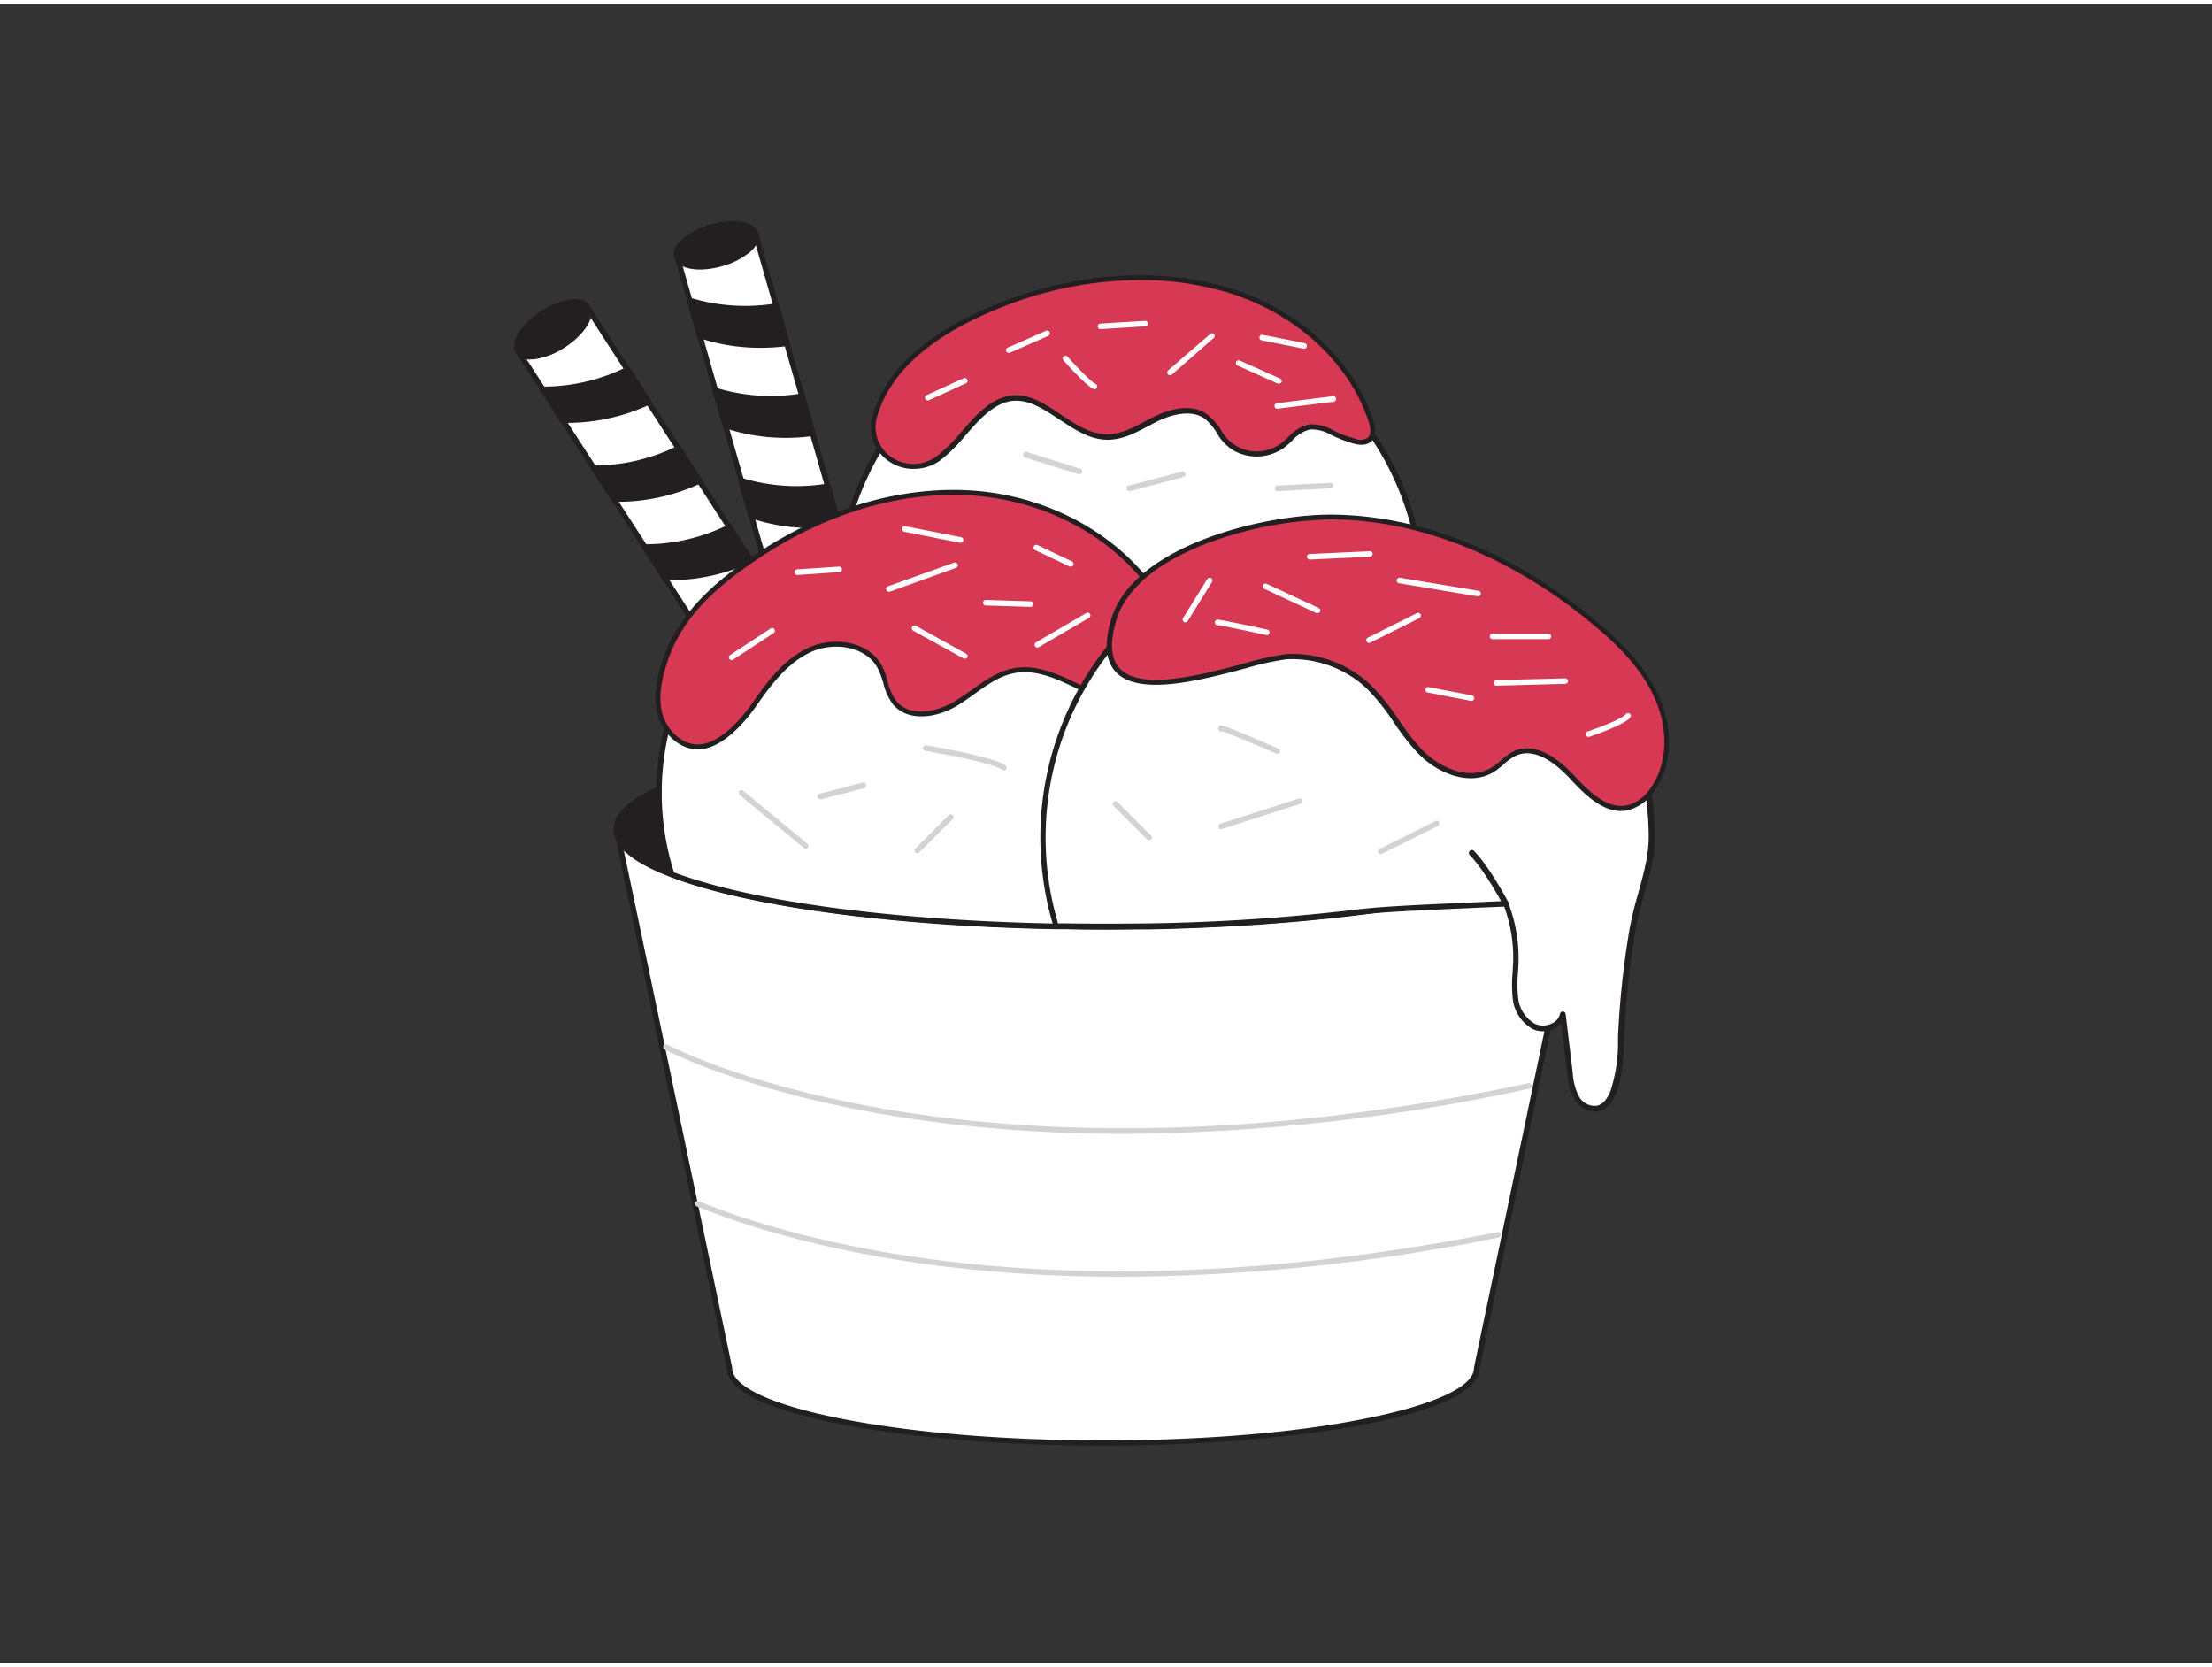 <svg xmlns="http://www.w3.org/2000/svg" viewBox="0 0 400 300" width="406" height="306" class="illustration styles_illustrationTablet__1DWOa"><rect x="0" y="0" width="400" height="300" fill="#333333" stroke="none"/><g id="_416_ice_cream_flatline" data-name="#416_ice_cream_flatline"><path d="M106.15,54.78l51.06,79c1,1.57-.94,4.64-4.36,6.85s-7,2.74-8,1.17a1.35,1.35,0,0,1-.18-.41l-.06,0L93.75,62.8Z" fill="#fff"></path><path d="M147,143.16a3,3,0,0,1-2.63-1.13,1.51,1.51,0,0,1-.15-.28.2.2,0,0,1-.09-.09L93.33,63.08a.52.52,0,0,1-.07-.38.55.55,0,0,1,.22-.32l12.4-8a.5.5,0,0,1,.69.15l51.06,79c1.18,1.83-.8,5.14-4.51,7.54A12,12,0,0,1,147,143.16ZM144.88,141a.49.49,0,0,1,.23.26.91.91,0,0,0,.12.28c.74,1.14,3.94.89,7.35-1.32s4.95-5,4.21-6.16L106,55.48,94.44,63Z" fill="#231f20"></path><path d="M142,137.21a2,2,0,0,0,.18.42l-.24-.38Z" fill="#fff"></path><path d="M142.13,138.12a.52.52,0,0,1-.42-.22h0l-.24-.38a.53.53,0,0,1-.07-.37.5.5,0,0,1,.22-.32.63.63,0,0,1,.48-.07.51.51,0,0,1,.33.31,1.55,1.55,0,0,0,.12.28h0a.5.5,0,0,1-.14.69A.48.48,0,0,1,142.13,138.12Z" fill="#231f20"></path><ellipse cx="99.95" cy="58.8" rx="7.38" ry="3.38" transform="translate(-15.91 63.7) rotate(-32.89)" fill="#231f20"></ellipse><path d="M96,64.25A3,3,0,0,1,93.3,63.1c-.61-1-.43-2.28.52-3.77A14.7,14.7,0,0,1,103,53.42c1.74-.25,3,.13,3.64,1.08,1.2,1.84-.79,5.18-4.52,7.59a13.4,13.4,0,0,1-5.14,2.08A6.94,6.94,0,0,1,96,64.25Zm8-9.83a5.21,5.21,0,0,0-.85.07,13.77,13.77,0,0,0-8.39,5.42c-.69,1.09-.88,2-.52,2.6s1.31.78,2.59.6a12.41,12.41,0,0,0,4.71-1.92c3.38-2.19,4.93-5,4.2-6.11A2,2,0,0,0,104,54.42Z" fill="#231f20"></path><path d="M113.5,66.15,117.26,72a34.67,34.67,0,0,1-15.51,3.21l-3.52-5.44A34,34,0,0,0,113.5,66.15Z" fill="#231f20"></path><path d="M102.79,75.73l-1.06,0a.56.56,0,0,1-.44-.25L97.78,70a.54.54,0,0,1,0-.56.52.52,0,0,1,.48-.27,33.93,33.93,0,0,0,15-3.53.55.55,0,0,1,.69.19l3.75,5.81a.53.53,0,0,1,.07.44.55.55,0,0,1-.29.34A35.53,35.53,0,0,1,102.79,75.73ZM102,74.64a34.16,34.16,0,0,0,14.43-2.91l-3.16-4.89a35.07,35.07,0,0,1-14.09,3.43Z" fill="#231f20"></path><path d="M122.71,80.39l3.75,5.8A34.76,34.76,0,0,1,111,89.41L107.43,84A34.33,34.33,0,0,0,122.71,80.39Z" fill="#231f20"></path><path d="M112,90h-1a.56.56,0,0,1-.44-.25L107,84.26a.56.56,0,0,1,0-.56.44.44,0,0,1,.48-.27,33.78,33.78,0,0,0,15-3.53.54.54,0,0,1,.68.2l3.76,5.8a.56.56,0,0,1,.06.44.52.52,0,0,1-.29.34A35.46,35.46,0,0,1,112,90Zm-.7-1.08A34.3,34.3,0,0,0,125.67,86l-3.16-4.88a35.17,35.17,0,0,1-14.09,3.42Z" fill="#231f20"></path><path d="M131.91,94.62l3.76,5.81a34.67,34.67,0,0,1-15.51,3.21l-3.52-5.44A34.13,34.13,0,0,0,131.91,94.62Z" fill="#231f20"></path><path d="M121.2,104.19h-1.06a.56.56,0,0,1-.44-.25l-3.51-5.43a.54.54,0,0,1,0-.56.47.47,0,0,1,.48-.27,33.9,33.9,0,0,0,15-3.53.54.54,0,0,1,.69.19l3.75,5.81a.53.53,0,0,1,.07.44.58.58,0,0,1-.29.34A35.38,35.38,0,0,1,121.2,104.19Zm-.75-1.08a34,34,0,0,0,14.43-2.91l-3.16-4.89a35.19,35.19,0,0,1-14.09,3.43Z" fill="#231f20"></path><path d="M141.12,108.86l3.76,5.81a34.72,34.72,0,0,1-15.52,3.21l-3.52-5.45A34.16,34.16,0,0,0,141.12,108.86Z" fill="#231f20"></path><path d="M130.41,118.43c-.35,0-.71,0-1.06,0a.52.52,0,0,1-.44-.24l-3.52-5.44a.56.56,0,0,1,0-.56.55.55,0,0,1,.47-.27h0a34,34,0,0,0,15-3.53.54.54,0,0,1,.68.2l3.76,5.81a.53.53,0,0,1,.07.44.56.56,0,0,1-.3.34A35.33,35.33,0,0,1,130.41,118.43Zm-.75-1.08a34.13,34.13,0,0,0,14.43-2.91l-3.17-4.9A35,35,0,0,1,126.83,113Z" fill="#231f20"></path><path d="M150.33,123.1l3.75,5.8a34.67,34.67,0,0,1-15.51,3.21l-3.52-5.44A34.3,34.3,0,0,0,150.33,123.1Z" fill="#231f20"></path><path d="M139.61,132.66h-1.06a.56.56,0,0,1-.44-.25L134.6,127a.52.52,0,0,1,0-.55.56.56,0,0,1,.47-.28h0a34,34,0,0,0,15-3.52.54.54,0,0,1,.68.19l3.75,5.81a.53.53,0,0,1,.07.44.54.54,0,0,1-.29.34A35.38,35.38,0,0,1,139.61,132.66Zm-.75-1.08a34.32,34.32,0,0,0,14.43-2.91l-3.16-4.89A35,35,0,0,1,136,127.21Z" fill="#231f20"></path><path d="M136.63,41.62,162.53,132c.52,1.8-2.24,4.17-6.16,5.29s-7.52.58-8-1.22a1.61,1.61,0,0,1-.05-.44l-.07,0-25.78-90Z" fill="#fff"></path><path d="M152.47,138.38a9.76,9.76,0,0,1-1.47-.11c-1.73-.26-2.84-1-3.15-2.06a2.65,2.65,0,0,1-.06-.3.52.52,0,0,1-.06-.13L122,45.82a.51.51,0,0,1,0-.38.52.52,0,0,1,.3-.24l14.19-4.06a.49.49,0,0,1,.62.34L163,131.87c.31,1.07-.25,2.28-1.57,3.41a13.26,13.26,0,0,1-4.94,2.49A14.84,14.84,0,0,1,152.47,138.38Zm-3.83-3.06a.45.45,0,0,1,.14.31,1.42,1.42,0,0,0,0,.31c.19.66,1,1.15,2.34,1.35a12.47,12.47,0,0,0,5.08-.48,12.2,12.2,0,0,0,4.56-2.29c1-.85,1.45-1.72,1.26-2.38L136.29,42.23,123.05,46Z" fill="#231f20"></path><path d="M146.92,130.89a1.68,1.68,0,0,0,.06.45l-.13-.43Z" fill="#fff"></path><path d="M147,131.84a.49.49,0,0,1-.48-.36l-.13-.43a.51.51,0,0,1,.34-.62.62.62,0,0,1,.48.07.5.5,0,0,1,.23.4.87.87,0,0,0,0,.3.51.51,0,0,1-.35.62Z" fill="#231f20"></path><ellipse cx="129.53" cy="43.65" rx="7.38" ry="3.38" transform="translate(-7.01 37.37) rotate(-15.99)" fill="#231f20"></ellipse><path d="M126.57,48a10,10,0,0,1-1.48-.11c-1.73-.26-2.86-1-3.17-2.09s.25-2.3,1.59-3.45a14.74,14.74,0,0,1,10.46-3c1.74.27,2.87,1,3.18,2.09h0c.31,1.08-.26,2.31-1.59,3.45a13.32,13.32,0,0,1-4.95,2.5A14.85,14.85,0,0,1,126.57,48Zm5.92-7.68a13.56,13.56,0,0,0-3.74.57,12.24,12.24,0,0,0-4.54,2.28c-1,.84-1.44,1.69-1.26,2.34s1,1.13,2.3,1.32a13.72,13.72,0,0,0,9.61-2.75c1-.84,1.44-1.7,1.25-2.34h0c-.18-.65-1-1.13-2.3-1.32A7.86,7.86,0,0,0,132.49,40.35Z" fill="#231f20"></path><path d="M140.36,54.63l1.91,6.65a34.7,34.7,0,0,1-15.78-1.44l-1.78-6.22A34.2,34.2,0,0,0,140.36,54.63Z" fill="#231f20"></path><path d="M137.42,62.15a34.55,34.55,0,0,1-11.1-1.8A.55.55,0,0,1,126,60l-1.78-6.22a.54.54,0,0,1,.14-.54.52.52,0,0,1,.54-.12,33.89,33.89,0,0,0,15.41,1,.54.54,0,0,1,.6.38l1.9,6.65a.54.54,0,0,1-.06.45.58.58,0,0,1-.38.24A36.42,36.42,0,0,1,137.42,62.15Zm-10.49-2.73a34.19,34.19,0,0,0,14.65,1.41L140,55.23a35.07,35.07,0,0,1-14.47-.81Z" fill="#231f20"></path><path d="M145,70.93l1.91,6.65a35,35,0,0,1-15.78-1.44l-1.79-6.23A34.23,34.23,0,0,0,145,70.93Z" fill="#231f20"></path><path d="M142.09,78.44A34.79,34.79,0,0,1,131,76.65a.55.55,0,0,1-.35-.36l-1.78-6.23a.54.54,0,0,1,.14-.54.53.53,0,0,1,.54-.12,33.75,33.75,0,0,0,15.41,1,.54.54,0,0,1,.6.38l1.9,6.65a.52.52,0,0,1-.06.44.56.56,0,0,1-.38.24A36.54,36.54,0,0,1,142.09,78.44ZM131.6,75.72a34.33,34.33,0,0,0,14.65,1.4l-1.61-5.59a35.13,35.13,0,0,1-14.48-.82Z" fill="#231f20"></path><path d="M149.7,87.22l1.91,6.65a34.7,34.7,0,0,1-15.78-1.44L134,86.21A34.12,34.12,0,0,0,149.7,87.22Z" fill="#231f20"></path><path d="M146.75,94.74a34.45,34.45,0,0,1-11.09-1.8.55.55,0,0,1-.35-.36l-1.78-6.22a.54.54,0,0,1,.14-.54.53.53,0,0,1,.54-.12,33.76,33.76,0,0,0,15.41,1,.55.55,0,0,1,.6.38l1.9,6.66a.52.52,0,0,1-.06.44.6.6,0,0,1-.38.24A36.58,36.58,0,0,1,146.75,94.74ZM136.27,92a34.19,34.19,0,0,0,14.65,1.41l-1.61-5.6A35.12,35.12,0,0,1,134.83,87Z" fill="#231f20"></path><path d="M154.37,103.52l1.91,6.65a34.7,34.7,0,0,1-15.78-1.44l-1.79-6.23A34.22,34.22,0,0,0,154.37,103.52Z" fill="#231f20"></path><path d="M151.43,111a34.55,34.55,0,0,1-11.1-1.8.55.55,0,0,1-.35-.36l-1.78-6.23a.54.54,0,0,1,.14-.54.56.56,0,0,1,.54-.12,33.88,33.88,0,0,0,15.41,1,.56.56,0,0,1,.6.38l1.9,6.66a.52.52,0,0,1-.06.44.6.6,0,0,1-.38.24A36.54,36.54,0,0,1,151.43,111Zm-10.49-2.73a34.19,34.19,0,0,0,14.65,1.41l-1.61-5.6a35.12,35.12,0,0,1-14.48-.82Z" fill="#231f20"></path><path d="M159,119.82l1.9,6.65A34.69,34.69,0,0,1,145.17,125l-1.79-6.22A34.22,34.22,0,0,0,159,119.82Z" fill="#231f20"></path><path d="M156.09,127.34a34.58,34.58,0,0,1-11.1-1.81.53.53,0,0,1-.34-.36L142.87,119a.54.54,0,0,1,.14-.54.53.53,0,0,1,.54-.12,33.89,33.89,0,0,0,15.41,1,.56.56,0,0,1,.6.38l1.9,6.65a.53.53,0,0,1-.44.68A36.43,36.43,0,0,1,156.09,127.34Zm-10.48-2.74A33.89,33.89,0,0,0,160.26,126l-1.61-5.59a35.12,35.12,0,0,1-14.48-.82Z" fill="#231f20"></path><path d="M111.49,149.18l20.42,97.47c0,7.47,30.25,13.53,67.57,13.53s67.57-6.06,67.57-13.53l20.42-97.47Z" fill="#fff"></path><path d="M199.48,260.68c-33.39,0-67.93-5.22-68.07-14L111,149.29a.53.53,0,0,1,.1-.42.51.51,0,0,1,.39-.19h176a.51.51,0,0,1,.39.19.53.53,0,0,1,.1.42L267.55,246.7C267.41,255.46,232.87,260.68,199.48,260.68Zm-87.38-111,20.3,96.87s0,.07,0,.1c0,3.3,7.06,6.61,19.39,9.08,12.73,2.55,29.66,4,47.68,4s35-1.4,47.68-4c12.32-2.47,19.39-5.78,19.39-9.08a.34.34,0,0,1,0-.1l20.29-96.87Z" fill="#231f20"></path><path d="M287.47,149.19c0,1.41-.84,2.79-2.41,4.1a24.21,24.21,0,0,1-6.18,3.5c-13,5.44-39.5,9.33-70.8,9.94q-4.23.08-8.6.08c-2.23,0-4.45,0-6.64-.05l-1.86,0c-30.27-.57-56-4.22-69.5-9.38-6.39-2.43-10-5.21-10-8.15,0-2.58,2.74-5,7.68-7.21,12.12-5.41,37.44-9.37,67.73-10.24,1.69,0,3.38-.09,5.09-.11,2.47,0,5-.07,7.49-.07,4.73,0,9.37.08,13.89.23,31,1,56.6,5.2,67.89,10.88a20.18,20.18,0,0,1,3.8,2.4C286.63,146.39,287.47,147.77,287.47,149.19Z" fill="#231f20"></path><path d="M199.48,167.35q-3.34,0-6.65-.06l-1.87,0c-29.72-.57-55.77-4.09-69.67-9.42-6.86-2.61-10.34-5.52-10.34-8.65,0-2.75,2.69-5.34,8-7.7,12.49-5.58,37.89-9.42,67.93-10.28,1.69-.05,3.39-.09,5.11-.12,2.34,0,4.79-.06,7.49-.06,4.8,0,9.48.07,13.91.22,30.51,1,56.61,5.15,68.11,10.94a20.07,20.07,0,0,1,3.91,2.47c1.72,1.45,2.59,3,2.59,4.53s-.87,3.07-2.59,4.51a24.85,24.85,0,0,1-6.32,3.59c-13.29,5.56-40.5,9.38-71,10C205.26,167.32,202.36,167.35,199.48,167.35Zm0-35.25c-2.69,0-5.13,0-7.48.07-1.71,0-3.4.07-5.09.11-29.46.85-55.34,4.75-67.52,10.19-4.82,2.14-7.37,4.46-7.37,6.72,0,2.6,3.34,5.25,9.65,7.65,13.8,5.29,39.71,8.78,69.32,9.34l1.85,0c5,.08,10.22.07,15.23,0,30.37-.59,57.43-4.38,70.61-9.89a23.9,23.9,0,0,0,6-3.42c1.47-1.23,2.21-2.47,2.21-3.69s-.74-2.48-2.21-3.71a20,20,0,0,0-3.7-2.33c-11.37-5.72-37.3-9.87-67.66-10.82C208.94,132.18,204.27,132.1,199.48,132.1Z" fill="#231f20"></path><circle cx="204.42" cy="107.68" r="52.93" fill="#fff"></circle><path d="M204.42,161.11a53.43,53.43,0,1,1,53.43-53.43A53.49,53.49,0,0,1,204.42,161.11Zm0-105.86a52.43,52.43,0,1,0,52.43,52.43A52.49,52.49,0,0,0,204.42,55.25Z" fill="#231f20"></path><path d="M208.08,166.73q-4.23.08-8.6.08c-2.23,0-4.45,0-6.64-.05-31.07-.46-57.63-4.16-71.36-9.42a47.74,47.74,0,0,1-2.31-13.71q0-.84,0-1.65a47.72,47.72,0,1,1,88.91,24.75Z" fill="#fff"></path><path d="M199.48,167.31q-3.34,0-6.65-.05c-30.53-.45-57.27-4-71.53-9.45a.53.53,0,0,1-.3-.32,48.27,48.27,0,0,1-2.33-13.85q0-.85,0-1.68a48.22,48.22,0,1,1,89.84,25,.48.48,0,0,1-.42.25C205.26,167.28,202.36,167.31,199.48,167.31Zm8.6-.58h0ZM121.88,157c14.21,5.38,40.7,8.85,71,9.3,4.94.08,10,.07,14.95,0a47,47,0,0,0,6.31-24.62,47.87,47.87,0,0,0-1.21-9.71A47.23,47.23,0,0,0,119.67,142c0,.55,0,1.09,0,1.63A47.6,47.6,0,0,0,121.88,157Z" fill="#231f20"></path><path d="M136.57,126.42c2.68-3.9,5.73-7.85,10.06-9.75s10.28-1,12.5,3.23c1.08,2,1.18,4.54,2.61,6.33,2.54,3.19,7.68,2.34,11.16.23s6.57-5.23,10.58-5.94c4.68-.84,9.17,1.81,13.49,3.82s9.86,3.27,13.48.19c4.11-3.5,3-10.18.39-14.91-6.72-12.4-20.55-20.07-34.6-21.17s-28.15,3.79-39.8,11.72c-6.85,4.66-13.12,10-15.93,17.89-1.15,3.23-2,6.73-1.23,10.07s3.76,6.36,7.19,6.17C130.49,134.07,134.45,129.49,136.57,126.42Z" fill="#d73853"></path><path d="M126.15,134.76c-3.6,0-6.52-3.26-7.3-6.53-.87-3.62.21-7.42,1.24-10.32,3-8.32,9.8-13.82,16.1-18.11C148.88,91.16,163.11,87,176.27,88c15,1.18,28.44,9.38,35,21.4,2.78,5.13,3.71,11.9-.49,15.47s-10.55,1.46-14-.13q-.89-.4-1.77-.84c-3.71-1.79-7.55-3.64-11.45-2.94-2.73.48-5,2.1-7.36,3.8-1,.71-2,1.44-3.06,2.08-3.85,2.33-9.12,3-11.75-.33a10.59,10.59,0,0,1-1.67-3.76,14.61,14.61,0,0,0-1-2.64c-2.13-4-7.89-4.8-11.93-3-4.32,1.9-7.36,6-9.88,9.59-1.61,2.34-5.86,7.82-10.44,8.08Zm46.16-46c-11.83,0-24.34,4.12-35.62,11.8-6.18,4.2-12.89,9.59-15.76,17.67-1,2.79-2,6.42-1.22,9.81.73,3,3.45,6,6.73,5.83,4.19-.23,8.22-5.45,9.76-7.69h0c2.58-3.74,5.72-7.91,10.25-9.9s10.71-1,13.07,3.43a14.68,14.68,0,0,1,1,2.81,9.81,9.81,0,0,0,1.52,3.45c2.3,2.89,7.07,2.25,10.58.12,1-.61,2-1.33,3-2,2.36-1.69,4.8-3.44,7.72-4,4.19-.75,8.16,1.16,12,3l1.77.84c3.21,1.49,9.17,3.51,13,.26s2.89-9.55.28-14.36C204.07,98.07,191,90.05,176.2,88.89,174.91,88.79,173.61,88.74,172.31,88.74Z" fill="#231f20"></path><path d="M298.7,150.68c0,5.46-2.53,11.21-3.46,16.67a156.83,156.83,0,0,0-2.09,19.46c-.16,3.33-.22,6.75-1.43,9.86a4.59,4.59,0,0,1-2.63,3,3.69,3.69,0,0,1-3.95-1.85,10.81,10.81,0,0,1-1.22-4.49l-1.28-10.64c-.43,2.12-3.25,3.09-5.21,2.17a6.69,6.69,0,0,1-3.37-5.25,39.21,39.21,0,0,1,.06-6.5,26.85,26.85,0,0,0-1.83-10.41c-18.71.8-22.58,1-27.48,1.61a366.47,366.47,0,0,1-36.73,2.43q-4.23.08-8.6.08c-2.23,0-4.45,0-6.64-.05l-1.86,0a55.05,55.05,0,1,1,107.72-16Z" fill="#fff"></path><path d="M288.32,200.27a4.51,4.51,0,0,1-3.61-2.2,11.46,11.46,0,0,1-1.29-4.69l-1.09-9a3.92,3.92,0,0,1-1.15.87,4.68,4.68,0,0,1-4,.1,7.12,7.12,0,0,1-3.64-5.63,22.9,22.9,0,0,1,0-4.68c0-.63.07-1.27.09-1.9A26.72,26.72,0,0,0,272,163.2c-18.79.81-22.36,1-27.09,1.59a362.62,362.62,0,0,1-36.78,2.44c-5,.09-10.23.1-15.26,0l-1.86,0a.51.51,0,0,1-.47-.35,55.3,55.3,0,0,1-2.41-16.19,55.46,55.46,0,0,1,16.31-39.31,55.55,55.55,0,0,1,94.8,39.31c0,3.44-1,7-1.94,10.43-.58,2.09-1.18,4.26-1.53,6.32a158.2,158.2,0,0,0-2.08,19.4l0,.75c-.13,3.1-.27,6.32-1.42,9.27-.71,1.81-1.7,2.92-3,3.29A3.18,3.18,0,0,1,288.32,200.27Zm-5.68-18.09h0a.5.5,0,0,1,.48.44l1.28,10.64a10.53,10.53,0,0,0,1.14,4.29,3.24,3.24,0,0,0,3.38,1.63c.95-.28,1.73-1.18,2.32-2.69a28.29,28.29,0,0,0,1.35-9l0-.75a159.78,159.78,0,0,1,2.09-19.51,65.33,65.33,0,0,1,1.56-6.43c.93-3.37,1.9-6.86,1.9-10.16A54.56,54.56,0,0,0,192.46,131.8a53.93,53.93,0,0,0-2.13,7.31,54.61,54.61,0,0,0,1,27.12l1.49,0c5,.08,10.22.06,15.23,0a363.8,363.8,0,0,0,36.68-2.43c4.79-.58,8.39-.79,27.52-1.62a.49.49,0,0,1,.49.32,27.7,27.7,0,0,1,1.86,10.62c0,.64-.06,1.29-.09,1.93a22.25,22.25,0,0,0,0,4.47,6.14,6.14,0,0,0,3.08,4.88,3.64,3.64,0,0,0,3.09-.1,2.51,2.51,0,0,0,1.42-1.72A.49.49,0,0,1,282.64,182.18Z" fill="#231f20"></path><path d="M232.6,118a20,20,0,0,1,14.89,5.44c3.58,3.43,5.77,8.08,9.2,11.66s9.13,5.93,13.31,3.27c1.39-.88,2.46-2.24,4-2.91,3.69-1.66,7.68,1.44,10.42,4.42s6.27,6.39,10.19,5.39a7.75,7.75,0,0,0,4.21-3.23c3.34-4.73,3.18-11.29.85-16.59s-6.53-9.54-11-13.28c-13.44-11.36-30.34-19.35-47.94-19.43-11.58-.06-35.45,5.35-39.36,18.61C195.38,131.65,225.41,118.47,232.6,118Z" fill="#d73853"></path><path d="M293.14,145.92c-3.33,0-6.32-2.7-9.09-5.7-2.6-2.84-6.44-5.88-9.91-4.32a9.27,9.27,0,0,0-2.23,1.58,16.54,16.54,0,0,1-1.67,1.3c-4.34,2.77-10.27.41-13.87-3.35a44.17,44.17,0,0,1-4.33-5.56,39.52,39.52,0,0,0-4.86-6.08,19.67,19.67,0,0,0-14.55-5.31h0a49.24,49.24,0,0,0-7.28,1.61c-8.14,2.16-19.29,5.11-23.52.75-1.9-2-2.2-5.17-.89-9.59,4-13.42,27.64-18.93,39.61-18.93h.18c16.3.08,33.42,7,48.23,19.54,3.83,3.23,8.55,7.69,11.08,13.44,2.63,6,2.29,12.51-.89,17a8.38,8.38,0,0,1-4.47,3.4A6.36,6.36,0,0,1,293.14,145.92Zm-17-11.34c3.2,0,6.34,2.58,8.59,5,3,3.26,6.25,6.14,9.75,5.25a7.37,7.37,0,0,0,4-3.05c3-4.26,3.31-10.45.8-16.15s-7.08-10-10.83-13.12c-14.65-12.38-31.58-19.25-47.66-19.33h-.16a67.89,67.89,0,0,0-22.24,4.29c-6.37,2.42-14.41,6.82-16.54,14-1.2,4.09-1,7,.68,8.72,3.87,4,14.72,1.11,22.65-1a49.11,49.11,0,0,1,7.46-1.65h0a20.56,20.56,0,0,1,15.22,5.57,40.33,40.33,0,0,1,5,6.2,43.93,43.93,0,0,0,4.24,5.47c3.35,3.49,8.81,5.72,12.75,3.2a13.46,13.46,0,0,0,1.56-1.22,10.59,10.59,0,0,1,2.45-1.72A5.68,5.68,0,0,1,276.12,134.58ZM232.6,118h0Z" fill="#231f20"></path><path d="M182,71.42c6.47-1.68,11.51,6.78,18.21,6.84,3.23,0,6.06-1.92,8.94-3.33s6.67-2.22,9.13-.2c2.12,1.73,2.58,4.32,5.14,5.64a8.12,8.12,0,0,0,8.37-.5c1.65-1.21,2.93-3.15,5-3.46,1.61-.24,3.15.63,4.63,1.32A23,23,0,0,0,244.86,79c2.81.8,4-.75,3.09-3.48-3.71-11.58-14.16-20.24-25.8-23.79-12.85-3.92-27.38-2.52-39.84,2.16-9.57,3.6-20.78,9.75-24,20.21-2.2,7.2,5.57,12,11.26,8.09C173.76,79.31,177,72.74,182,71.42Z" fill="#d73853"></path><path d="M165.16,84.05a7.75,7.75,0,0,1-4.63-1.52A7.54,7.54,0,0,1,157.9,74c2.62-8.53,10.77-15.43,24.25-20.5s28.08-5.84,40.13-2.17c12.56,3.84,22.56,13.07,26.1,24.08.5,1.57.38,2.85-.34,3.59-.48.5-1.45,1-3.3.46a22.87,22.87,0,0,1-3.49-1.3l-.52-.24a6.94,6.94,0,0,0-3.86-1,6.54,6.54,0,0,0-3.25,2.06,14.67,14.67,0,0,1-1.52,1.32,8.58,8.58,0,0,1-8.84.53,8.43,8.43,0,0,1-3.2-3.25,10.94,10.94,0,0,0-2-2.44c-2.82-2.31-7.33-.38-8.65.26-.59.29-1.17.6-1.76.91-2.31,1.23-4.7,2.49-7.38,2.47-3.23,0-6-1.9-8.76-3.7-3.11-2.06-6.05-4-9.34-3.16h0c-2.94.77-5.3,3.46-7.58,6.07a28.3,28.3,0,0,1-4.73,4.64A8.19,8.19,0,0,1,165.16,84.05Zm41-34.14a67.92,67.92,0,0,0-23.72,4.4c-13.21,5-21.18,11.67-23.71,19.92a6.59,6.59,0,0,0,2.3,7.58,7,7,0,0,0,8.27,0,27.1,27.1,0,0,0,4.57-4.49c2.37-2.71,4.82-5.51,8-6.34h0c3.68-1,6.92,1.19,10,3.27,2.61,1.74,5.32,3.53,8.27,3.55h.07c2.43,0,4.7-1.21,6.89-2.37.6-.31,1.19-.63,1.79-.92,1.84-.9,6.47-2.72,9.6-.15A11.44,11.44,0,0,1,220.8,77a7.31,7.31,0,0,0,10.77,2.49A14,14,0,0,0,233,78.26,7.22,7.22,0,0,1,236.74,76a7.65,7.65,0,0,1,4.38,1.11l.51.24A21.2,21.2,0,0,0,245,78.57a2.42,2.42,0,0,0,2.41-.22c.47-.49.52-1.47.13-2.69-3.45-10.75-13.22-19.75-25.51-23.5A54.47,54.47,0,0,0,206.19,49.91Z" fill="#231f20"></path><path d="M160.83,106.25a.5.5,0,0,1-.17-1L172.53,101a.5.5,0,0,1,.64.3.5.5,0,0,1-.3.64L161,106.22Z" fill="#fff"></path><path d="M238.26,110.12a.52.52,0,0,1-.21,0l-9.42-4.38a.51.51,0,0,1-.25-.67.5.5,0,0,1,.67-.24l9.42,4.38a.51.51,0,0,1,.25.66A.52.52,0,0,1,238.26,110.12Z" fill="#fff"></path><path d="M247.69,115.51a.5.5,0,0,1-.22-1l8.75-4.37a.49.49,0,0,1,.67.22.5.5,0,0,1-.22.67l-8.76,4.38A.54.54,0,0,1,247.69,115.51Z" fill="#fff"></path><path d="M267.22,107.09h-.09L253,104.73a.5.5,0,1,1,.17-1l14.14,2.36a.5.5,0,0,1-.08,1Z" fill="#fff"></path><path d="M270.58,123.25a.5.5,0,0,1-.5-.48.51.51,0,0,1,.49-.52l12.46-.33a.49.49,0,0,1,.51.48.5.5,0,0,1-.49.52l-12.45.33Z" fill="#fff"></path><path d="M280,114.84h-10.1a.5.5,0,0,1-.5-.5.5.5,0,0,1,.5-.5H280a.5.5,0,0,1,.5.5A.5.5,0,0,1,280,114.84Z" fill="#fff"></path><path d="M214.36,111.81a.5.5,0,0,1-.26-.08.5.5,0,0,1-.17-.69l4.38-7.07a.51.51,0,0,1,.69-.16.5.5,0,0,1,.16.69l-4.38,7.07A.49.49,0,0,1,214.36,111.81Z" fill="#fff"></path><path d="M203.28,204.29c-54.46,0-82.71-15.07-83.09-15.28a.5.5,0,0,1-.2-.68.51.51,0,0,1,.68-.2c.52.29,53.83,28.69,155.7,7a.5.5,0,0,1,.59.39.49.49,0,0,1-.38.59A352.25,352.25,0,0,1,203.28,204.29Z" fill="#d1d3d4"></path><path d="M202.74,230.15c-39.68,0-65.25-8.07-76.73-12.74a.5.5,0,1,1,.37-.92c17,6.92,65.12,21.31,144.42,5.56a.51.51,0,0,1,.59.4.51.51,0,0,1-.4.59A351,351,0,0,1,202.74,230.15Z" fill="#d1d3d4"></path><path d="M186.33,109h0l-8.08-.25a.5.5,0,0,1-.49-.52.5.5,0,0,1,.52-.48l8.08.25a.5.5,0,0,1,.48.51A.51.51,0,0,1,186.33,109Z" fill="#fff"></path><path d="M144.16,103.22a.5.5,0,0,1-.5-.47.51.51,0,0,1,.47-.53l7.58-.5a.5.5,0,1,1,.06,1l-7.57.51Z" fill="#fff"></path><path d="M132.3,118.62a.5.5,0,0,1-.28-.91l7.32-4.8a.51.51,0,0,1,.7.14.5.5,0,0,1-.15.69l-7.32,4.8A.47.47,0,0,1,132.3,118.62Z" fill="#fff"></path><path d="M193.65,101.71a.54.54,0,0,1-.21,0l-6.32-3a.51.51,0,0,1,.44-.91l6.31,3a.5.5,0,0,1,.23.67A.49.49,0,0,1,193.65,101.71Z" fill="#fff"></path><path d="M266.12,126H266l-7.83-1.52a.5.5,0,0,1-.4-.58.51.51,0,0,1,.59-.4l7.83,1.52a.48.48,0,0,1,.39.58A.49.49,0,0,1,266.12,126Z" fill="#fff"></path><path d="M287.33,132.51a.5.5,0,0,1-.16-1c2.29-.77,6.17-2.29,6.84-3.12a.51.51,0,0,1,.71-.08.49.49,0,0,1,.07.7c-1.07,1.34-6.66,3.23-7.3,3.45Z" fill="#fff"></path><path d="M231.28,68.63a.54.54,0,0,1-.21,0l-7.32-3.28a.5.5,0,0,1,.41-.91l7.32,3.28a.5.5,0,0,1,.25.66A.49.49,0,0,1,231.28,68.63Z" fill="#fff"></path><path d="M211.58,67.11a.5.5,0,0,1-.33-.88l7.58-6.56a.49.49,0,0,1,.7,0,.48.48,0,0,1-.05.7L211.91,67A.52.52,0,0,1,211.58,67.11Z" fill="#fff"></path><path d="M198,69.64l-.13,0c-1.07-.27-4.52-4.05-5.55-5.2a.51.51,0,0,1,0-.71.51.51,0,0,1,.71,0c2,2.24,4.5,4.75,5,4.9a.51.51,0,0,1,.35.61A.49.49,0,0,1,198,69.64Z" fill="#fff"></path><path d="M199,58.78a.49.49,0,0,1-.5-.47.5.5,0,0,1,.47-.53l8.08-.5a.49.49,0,0,1,.53.46.5.5,0,0,1-.47.53l-8.08.51Z" fill="#fff"></path><path d="M182.54,63.07a.5.5,0,0,1-.2-1l6.82-3a.51.51,0,0,1,.66.26.5.5,0,0,1-.26.66l-6.81,3A.52.52,0,0,1,182.54,63.07Z" fill="#fff"></path><path d="M167.9,71.66a.5.5,0,0,1-.21-1l6.56-3a.51.51,0,0,1,.67.25.5.5,0,0,1-.25.66l-6.56,3A.54.54,0,0,1,167.9,71.66Z" fill="#fff"></path><path d="M235.82,62.31h-.1l-7.57-1.51a.5.5,0,0,1,.2-1l7.57,1.51a.5.5,0,0,1,.39.59A.49.49,0,0,1,235.82,62.31Z" fill="#fff"></path><path d="M231,73.17a.5.5,0,0,1-.06-1l10.1-1.27a.49.49,0,0,1,.56.44.51.51,0,0,1-.43.56l-10.1,1.26Z" fill="#fff"></path><path d="M174.46,118.37a.53.53,0,0,1-.24-.06l-9.09-5a.5.5,0,0,1-.19-.68.51.51,0,0,1,.68-.2l9.09,5.05a.51.51,0,0,1,.19.68A.49.49,0,0,1,174.46,118.37Z" fill="#fff"></path><path d="M173.71,97.41h-.1l-10.1-2a.5.5,0,0,1,.19-1l10.1,2a.51.51,0,0,1,.4.59A.5.5,0,0,1,173.71,97.41Z" fill="#fff"></path><path d="M187.59,116.35a.5.5,0,0,1-.25-.93l9.09-5.3a.51.51,0,0,1,.69.18.51.51,0,0,1-.18.68l-9.09,5.3A.48.48,0,0,1,187.59,116.35Z" fill="#fff"></path><path d="M229,114.08h-.1c-3.1-.68-8.22-1.76-8.73-1.76a.5.5,0,0,1,0-1c.77,0,7.58,1.48,8.94,1.78a.5.5,0,0,1-.11,1Z" fill="#fff"></path><path d="M236.83,100.44a.5.5,0,0,1,0-1l10.86-.5a.47.47,0,0,1,.52.47.51.51,0,0,1-.48.53l-10.85.5Z" fill="#fff"></path><path d="M272.29,163.22a.53.53,0,0,1-.47-.28c0-.07-3.39-6.4-6.08-9.09a.54.54,0,0,1,.76-.76c2.81,2.81,6.13,9.08,6.27,9.34a.54.54,0,0,1-.22.73A.58.58,0,0,1,272.29,163.22Z" fill="#231f20"></path><path d="M148.37,143.79a.5.5,0,0,1-.12-1l7.74-2a.5.5,0,1,1,.25,1l-7.74,2Z" fill="#d1d3d4"></path><path d="M165.88,153.55a.54.54,0,0,1-.36-.14.51.51,0,0,1,0-.71l6.06-6.06a.5.5,0,0,1,.71.71l-6.06,6.06A.52.52,0,0,1,165.88,153.55Z" fill="#d1d3d4"></path><path d="M231,135.54a.43.43,0,0,1-.19,0c-3.23-1.4-8.34-3.57-9.74-4.05a.44.44,0,0,1-.44,0c-.46-.31-.39-.62-.3-.78.28-.52.34-.64,10.87,3.94a.5.5,0,0,1,.26.66A.49.49,0,0,1,231,135.54Z" fill="#d1d3d4"></path><path d="M220.92,149.18a.5.5,0,0,1-.15-1l14.14-4.54a.49.49,0,0,1,.63.32.51.51,0,0,1-.32.63l-14.14,4.54A.41.41,0,0,1,220.92,149.18Z" fill="#d1d3d4"></path><path d="M249.71,153.72a.5.5,0,0,1-.22-.95l10.1-5.05a.5.5,0,0,1,.44.9l-10.1,5A.42.42,0,0,1,249.71,153.72Z" fill="#d1d3d4"></path><path d="M207.79,151.2a.5.5,0,0,1-.35-.15L201.38,145a.5.5,0,0,1,.71-.71l6.06,6.06a.51.51,0,0,1,0,.71A.51.51,0,0,1,207.79,151.2Z" fill="#d1d3d4"></path><path d="M204.26,88.07a.5.5,0,0,1-.13-1l9.6-2.53a.5.5,0,1,1,.25,1l-9.59,2.52A.32.32,0,0,1,204.26,88.07Z" fill="#d1d3d4"></path><path d="M195.17,85,195,85l-9.6-3a.5.5,0,0,1,.3-1l9.6,3a.5.5,0,0,1-.15,1Z" fill="#d1d3d4"></path><path d="M231,88.07a.5.5,0,0,1,0-1l9.59-.5a.49.49,0,0,1,.53.47.5.5,0,0,1-.47.52l-9.6.51Z" fill="#d1d3d4"></path><path d="M181.53,138.57a.49.49,0,0,1-.3-.1c-1.57-1.18-10.58-2.88-13.92-3.44a.5.5,0,0,1-.41-.58.51.51,0,0,1,.58-.41c1.25.21,12.3,2.09,14.35,3.63a.5.5,0,0,1,.1.7A.48.48,0,0,1,181.53,138.57Z" fill="#d1d3d4"></path><path d="M145.68,152.71a.54.54,0,0,1-.32-.11L133.74,143a.49.49,0,0,1-.06-.7.49.49,0,0,1,.7-.07l11.62,9.6a.5.5,0,0,1-.32.88Z" fill="#d1d3d4"></path></g></svg>